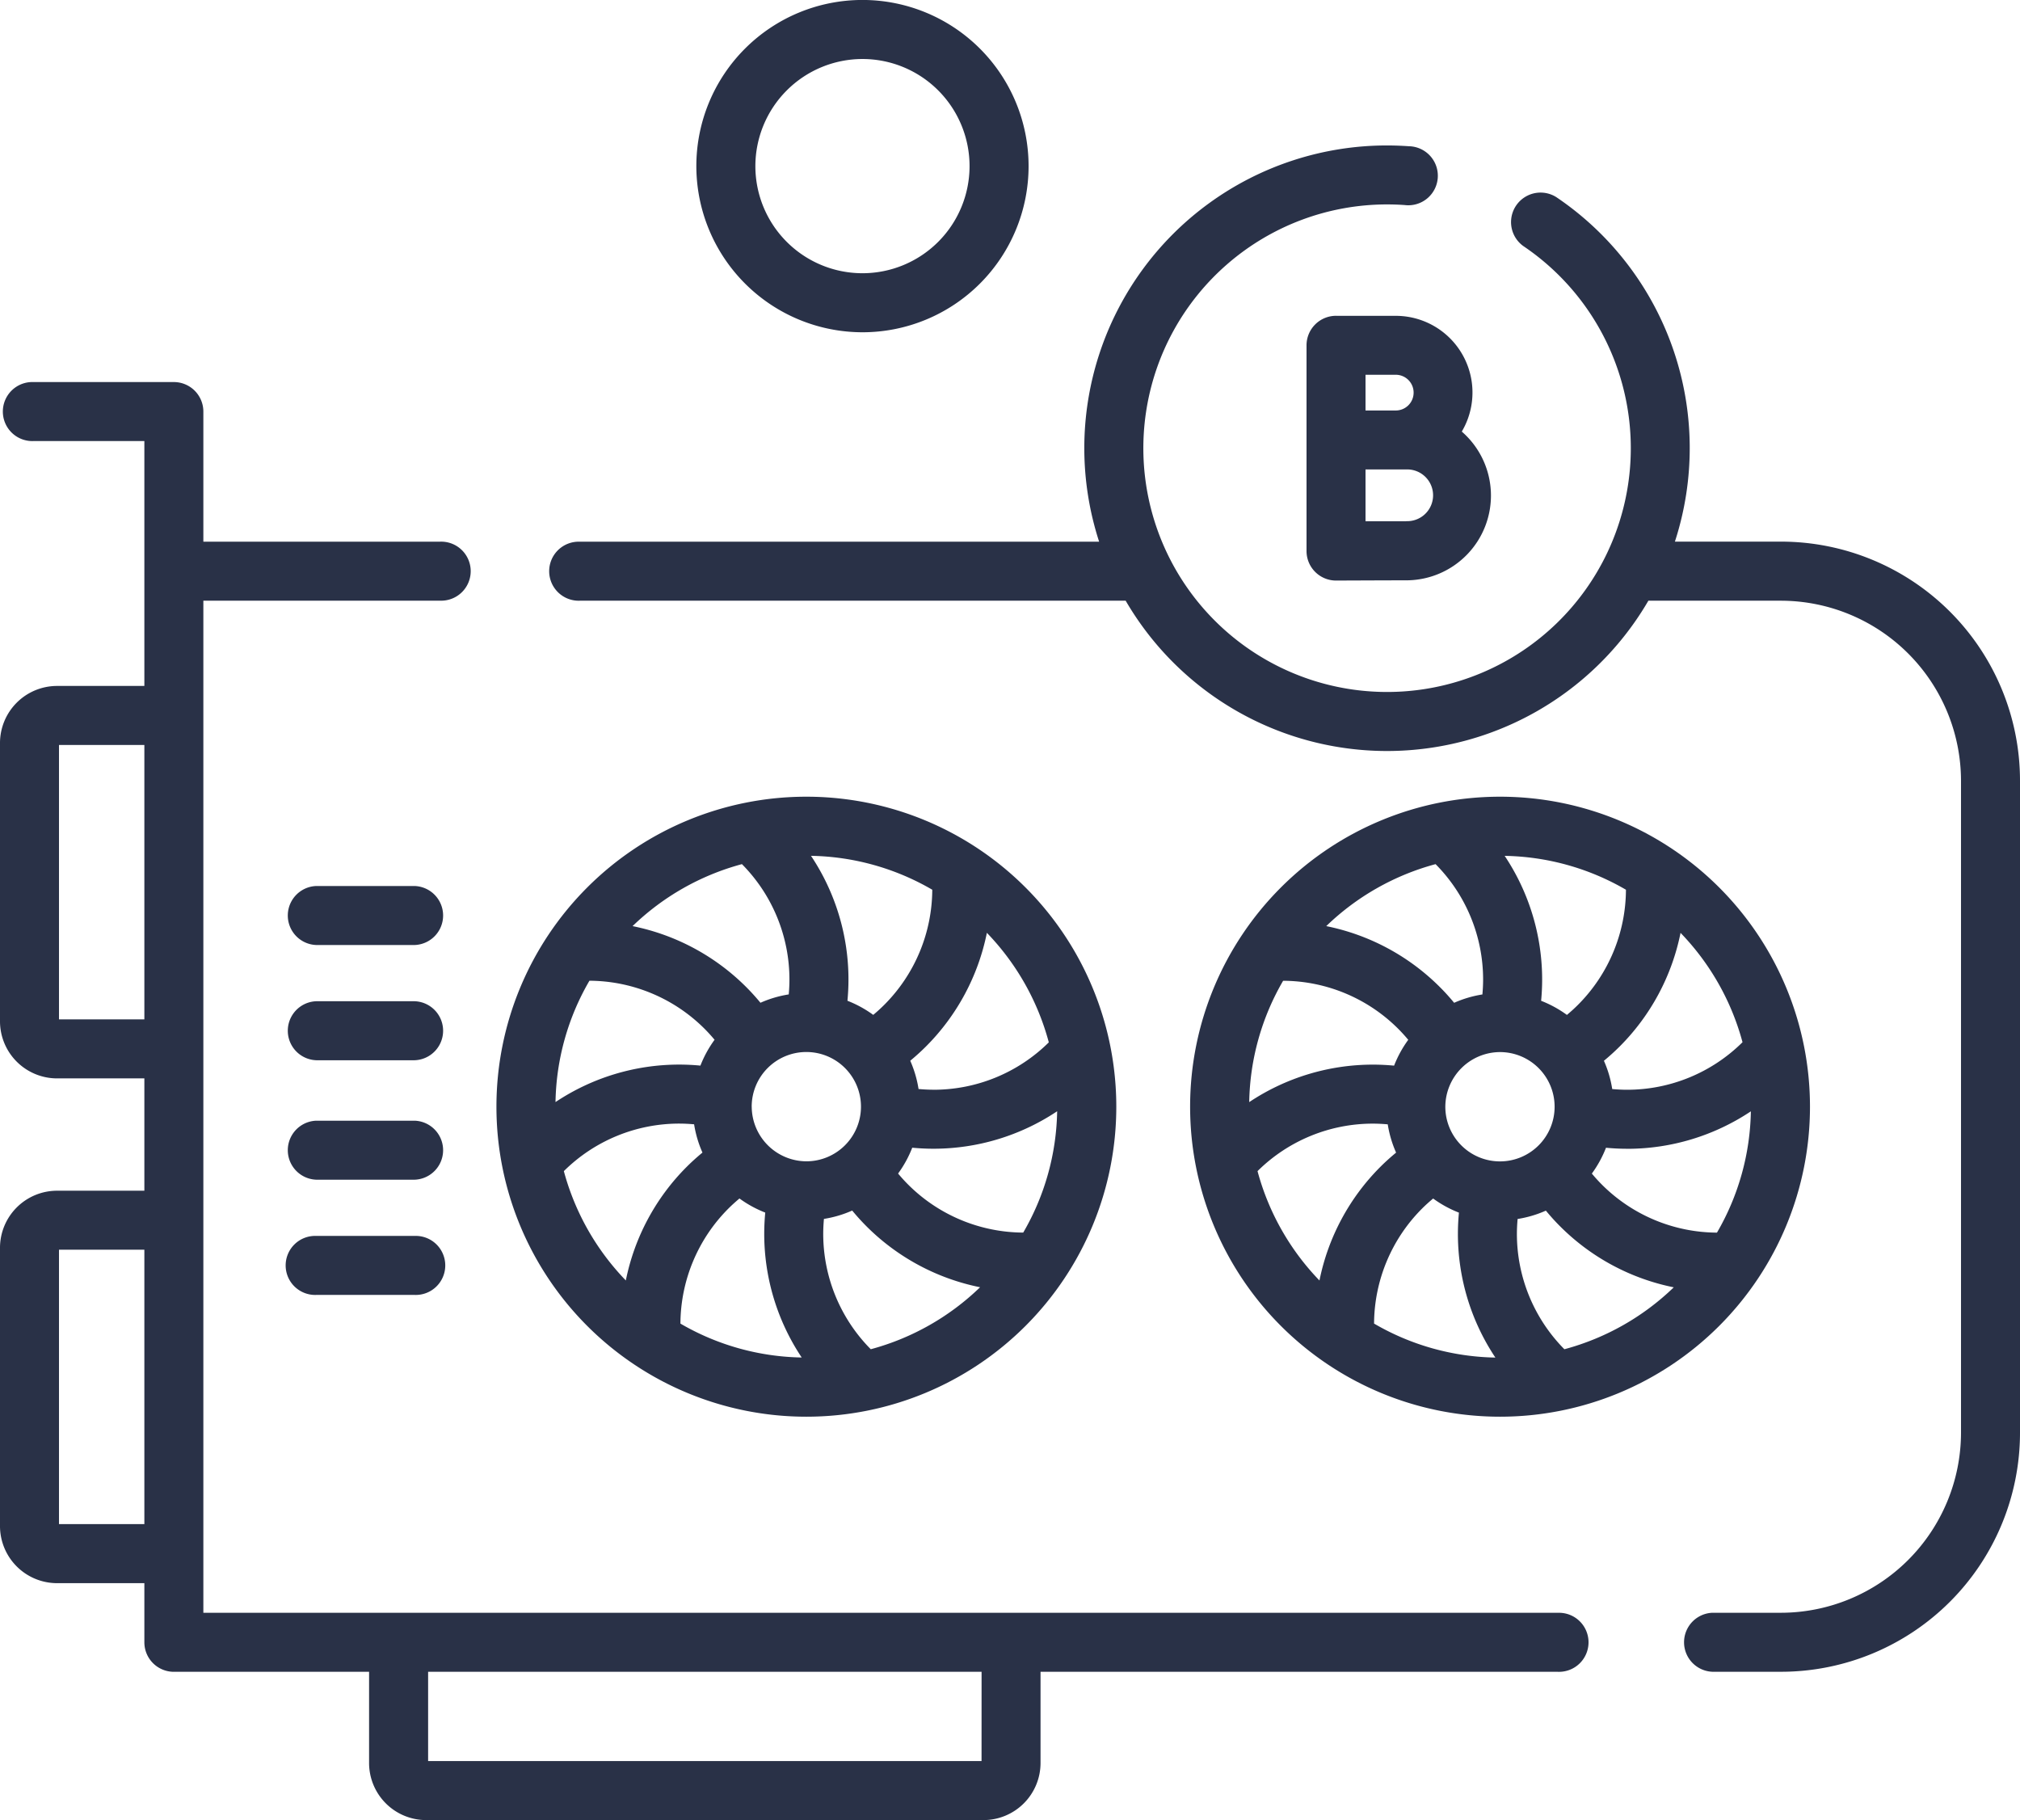 <svg xmlns="http://www.w3.org/2000/svg" width="51.534" height="46.424" viewBox="0 0 51.534 46.424">
  <g id="_005-Mining" data-name="005-Mining" transform="translate(0 0)">
    <path id="Trazado_428" data-name="Trazado 428" d="M39.745,153.594H5.188V127.779h6.04a.753.753,0,1,0,0-1.505H5.188v-3.318a.753.753,0,0,0-.753-.753H.853a.753.753,0,1,0,0,1.505h2.83v6.246H1.455A1.457,1.457,0,0,0,0,131.409v7.1a1.457,1.457,0,0,0,1.455,1.455H3.683v2.865H1.455A1.457,1.457,0,0,0,0,144.284v7.1a1.457,1.457,0,0,0,1.455,1.455H3.683v1.508a.753.753,0,0,0,.753.753H9.416v2.327a1.457,1.457,0,0,0,1.455,1.455h14.22a1.457,1.457,0,0,0,1.455-1.455V155.1h13.2a.753.753,0,1,0,0-1.505ZM1.505,138.459v-7H3.683v7Zm0,12.874v-7H3.683v7Zm23.536,6.043H10.922V155.1h14.12Z" transform="translate(0 -112.458)" fill="#293147"/>
    <path id="Trazado_429" data-name="Trazado 429" d="M170.868,72.338h-2.709a7.719,7.719,0,0,0-3.026-8.787.753.753,0,0,0-.843,1.247,6.218,6.218,0,1,1-3.476-1.061c.15,0,.3.005.45.016a.753.753,0,1,0,.107-1.5c-.184-.013-.371-.02-.557-.02a7.72,7.72,0,0,0-7.344,10.107H140.22a.753.753,0,1,0,0,1.505h13.927a7.715,7.715,0,0,0,13.335,0h3.386a4.6,4.6,0,0,1,4.59,4.59V95.069a4.6,4.6,0,0,1-4.59,4.59h-1.75a.753.753,0,0,0,0,1.505h1.75a6.1,6.1,0,0,0,6.095-6.1V78.433a6.1,6.1,0,0,0-6.095-6.095Z" transform="translate(-125.429 -58.523)" fill="#293147"/>
    <path id="Trazado_430" data-name="Trazado 430" d="M75.938,249.918H73.427a.753.753,0,0,0,0,1.505h2.511a.753.753,0,0,0,0-1.505Z" transform="translate(-65.359 -227.319)" fill="#293147"/>
    <path id="Trazado_431" data-name="Trazado 431" d="M75.938,279.1H73.427a.753.753,0,0,0,0,1.505h2.511a.753.753,0,0,0,0-1.505Z" transform="translate(-65.359 -253.562)" fill="#293147"/>
    <path id="Trazado_432" data-name="Trazado 432" d="M75.938,309.4H73.427a.753.753,0,0,0,0,1.505h2.511a.753.753,0,0,0,0-1.505Z" transform="translate(-65.359 -280.815)" fill="#293147"/>
    <path id="Trazado_433" data-name="Trazado 433" d="M75.938,338.582H73.427a.753.753,0,1,0,0,1.505h2.511a.753.753,0,1,0,0-1.505Z" transform="translate(-65.359 -307.058)" fill="#293147"/>
    <path id="Trazado_434" data-name="Trazado 434" d="M180.7,33.86a4.238,4.238,0,1,0-4.238-4.238A4.242,4.242,0,0,0,180.7,33.86Zm0-6.97a2.732,2.732,0,1,1-2.732,2.732A2.735,2.735,0,0,1,180.7,26.89Z" transform="translate(-158.697 -25.385)" fill="#293147"/>
    <path id="Trazado_435" data-name="Trazado 435" d="M331.915,105.413a.753.753,0,0,0-.753.753v5.247a.753.753,0,0,0,.753.753h0s1.4-.006,1.787-.006a2.162,2.162,0,0,0,1.421-3.794,1.956,1.956,0,0,0-1.688-2.952h-1.524Zm1.79,5.241-1.038,0v-1.322h1.038a.66.66,0,1,1,0,1.319Zm.189-3.281a.455.455,0,0,1-.455.455h-.772v-.911h.772A.455.455,0,0,1,333.894,107.373Z" transform="translate(-297.83 -97.358)" fill="#293147"/>
    <path id="Trazado_436" data-name="Trazado 436" d="M309.557,227.286a7.907,7.907,0,1,0,7.907,7.907A7.907,7.907,0,0,0,309.557,227.286Zm-5.534,4.695a4.178,4.178,0,0,1,2.936,1.225c.09.09.175.184.256.281a2.9,2.9,0,0,0-.361.659c-.179-.017-.359-.026-.539-.026a5.683,5.683,0,0,0-3.157.956A6.358,6.358,0,0,1,304.023,231.981Zm3.89-2.974a4.18,4.18,0,0,1,1.212,2.945c0,.126-.007.252-.018.378a2.872,2.872,0,0,0-.721.213c-.115-.139-.235-.273-.363-.4a5.681,5.681,0,0,0-2.9-1.556A6.4,6.4,0,0,1,307.913,229.006Zm4.856.653a4.179,4.179,0,0,1-1.225,2.936c-.09.09-.184.175-.281.256a2.9,2.9,0,0,0-.658-.36c.017-.179.026-.359.026-.54a5.682,5.682,0,0,0-.956-3.157A6.359,6.359,0,0,1,312.769,229.659Zm.03,6.607a5.683,5.683,0,0,0,3.157-.956,6.36,6.36,0,0,1-.865,3.094,4.178,4.178,0,0,1-2.936-1.225c-.09-.09-.175-.184-.256-.281a2.894,2.894,0,0,0,.361-.659C312.438,236.257,312.618,236.266,312.8,236.266Zm-1.6,5.113a4.18,4.18,0,0,1-1.212-2.945c0-.126.007-.252.018-.378a2.871,2.871,0,0,0,.721-.213c.115.139.235.273.363.4a5.683,5.683,0,0,0,2.9,1.556A6.4,6.4,0,0,1,311.2,241.379Zm-4.856-.653a4.18,4.18,0,0,1,1.225-2.936c.09-.09.184-.174.282-.256a2.9,2.9,0,0,0,.658.36c-.017.179-.026.359-.026.54a5.682,5.682,0,0,0,.956,3.157A6.358,6.358,0,0,1,306.345,240.726Zm3.212-6.927a1.394,1.394,0,1,1-1.394,1.394A1.4,1.4,0,0,1,309.557,233.8Zm-6.186,3.037a4.18,4.18,0,0,1,2.945-1.212c.126,0,.252.007.378.018a2.874,2.874,0,0,0,.213.721c-.139.115-.273.235-.4.362a5.683,5.683,0,0,0-1.555,2.9A6.4,6.4,0,0,1,303.37,236.837Zm12.373-3.288a4.18,4.18,0,0,1-2.945,1.212c-.126,0-.252-.007-.378-.018a2.873,2.873,0,0,0-.212-.721c.139-.115.273-.236.4-.363a5.683,5.683,0,0,0,1.555-2.9A6.4,6.4,0,0,1,315.743,233.549Z" transform="translate(-271.288 -206.965)" fill="#293147"/>
    <g id="Grupo_724" data-name="Grupo 724" transform="translate(12.665 20.321)">
      <path id="Trazado_437" data-name="Trazado 437" d="M133.735,227.286a7.907,7.907,0,1,0,7.907,7.907A7.907,7.907,0,0,0,133.735,227.286Zm3.212,2.373a4.18,4.18,0,0,1-1.225,2.936c-.09.09-.184.175-.281.256a2.9,2.9,0,0,0-.658-.36c.017-.179.026-.359.026-.54a5.683,5.683,0,0,0-.956-3.157A6.359,6.359,0,0,1,136.947,229.659Zm-4.856-.653a4.18,4.18,0,0,1,1.212,2.945c0,.126-.006.252-.018.378a2.872,2.872,0,0,0-.721.213c-.115-.139-.236-.273-.363-.4a5.682,5.682,0,0,0-2.9-1.555A6.4,6.4,0,0,1,132.091,229.006Zm-3.89,2.974a4.181,4.181,0,0,1,2.936,1.225c.09.09.175.184.256.281a2.9,2.9,0,0,0-.361.659c-.179-.017-.359-.026-.54-.026a5.683,5.683,0,0,0-3.157.956A6.357,6.357,0,0,1,128.2,231.981Zm-.653,4.856a4.18,4.18,0,0,1,2.945-1.212c.126,0,.252.007.378.018a2.874,2.874,0,0,0,.213.721c-.139.115-.273.235-.4.362a5.682,5.682,0,0,0-1.555,2.9A6.4,6.4,0,0,1,127.548,236.837Zm2.974,3.89a4.179,4.179,0,0,1,1.225-2.936c.09-.09.184-.174.281-.256a2.894,2.894,0,0,0,.658.36c-.017.179-.026.359-.026.539a5.682,5.682,0,0,0,.956,3.157A6.357,6.357,0,0,1,130.523,240.726Zm1.818-5.534a1.394,1.394,0,1,1,1.394,1.394A1.4,1.4,0,0,1,132.341,235.193Zm3.037,6.186a4.18,4.18,0,0,1-1.212-2.945c0-.126.007-.252.018-.378a2.872,2.872,0,0,0,.721-.213c.115.139.236.273.363.4a5.683,5.683,0,0,0,2.9,1.556A6.4,6.4,0,0,1,135.379,241.379Zm3.89-2.974a4.18,4.18,0,0,1-2.936-1.225c-.09-.09-.175-.184-.256-.281a2.9,2.9,0,0,0,.361-.659c.179.017.359.026.54.026a5.682,5.682,0,0,0,3.157-.956,6.358,6.358,0,0,1-.865,3.094Zm-2.292-3.644c-.126,0-.252-.007-.378-.018a2.875,2.875,0,0,0-.212-.721c.139-.115.273-.236.4-.363a5.683,5.683,0,0,0,1.555-2.9,6.4,6.4,0,0,1,1.58,2.794A4.181,4.181,0,0,1,136.976,234.761Z" transform="translate(-125.828 -227.286)" fill="#293147"/>
    </g>
  </g>
</svg>
